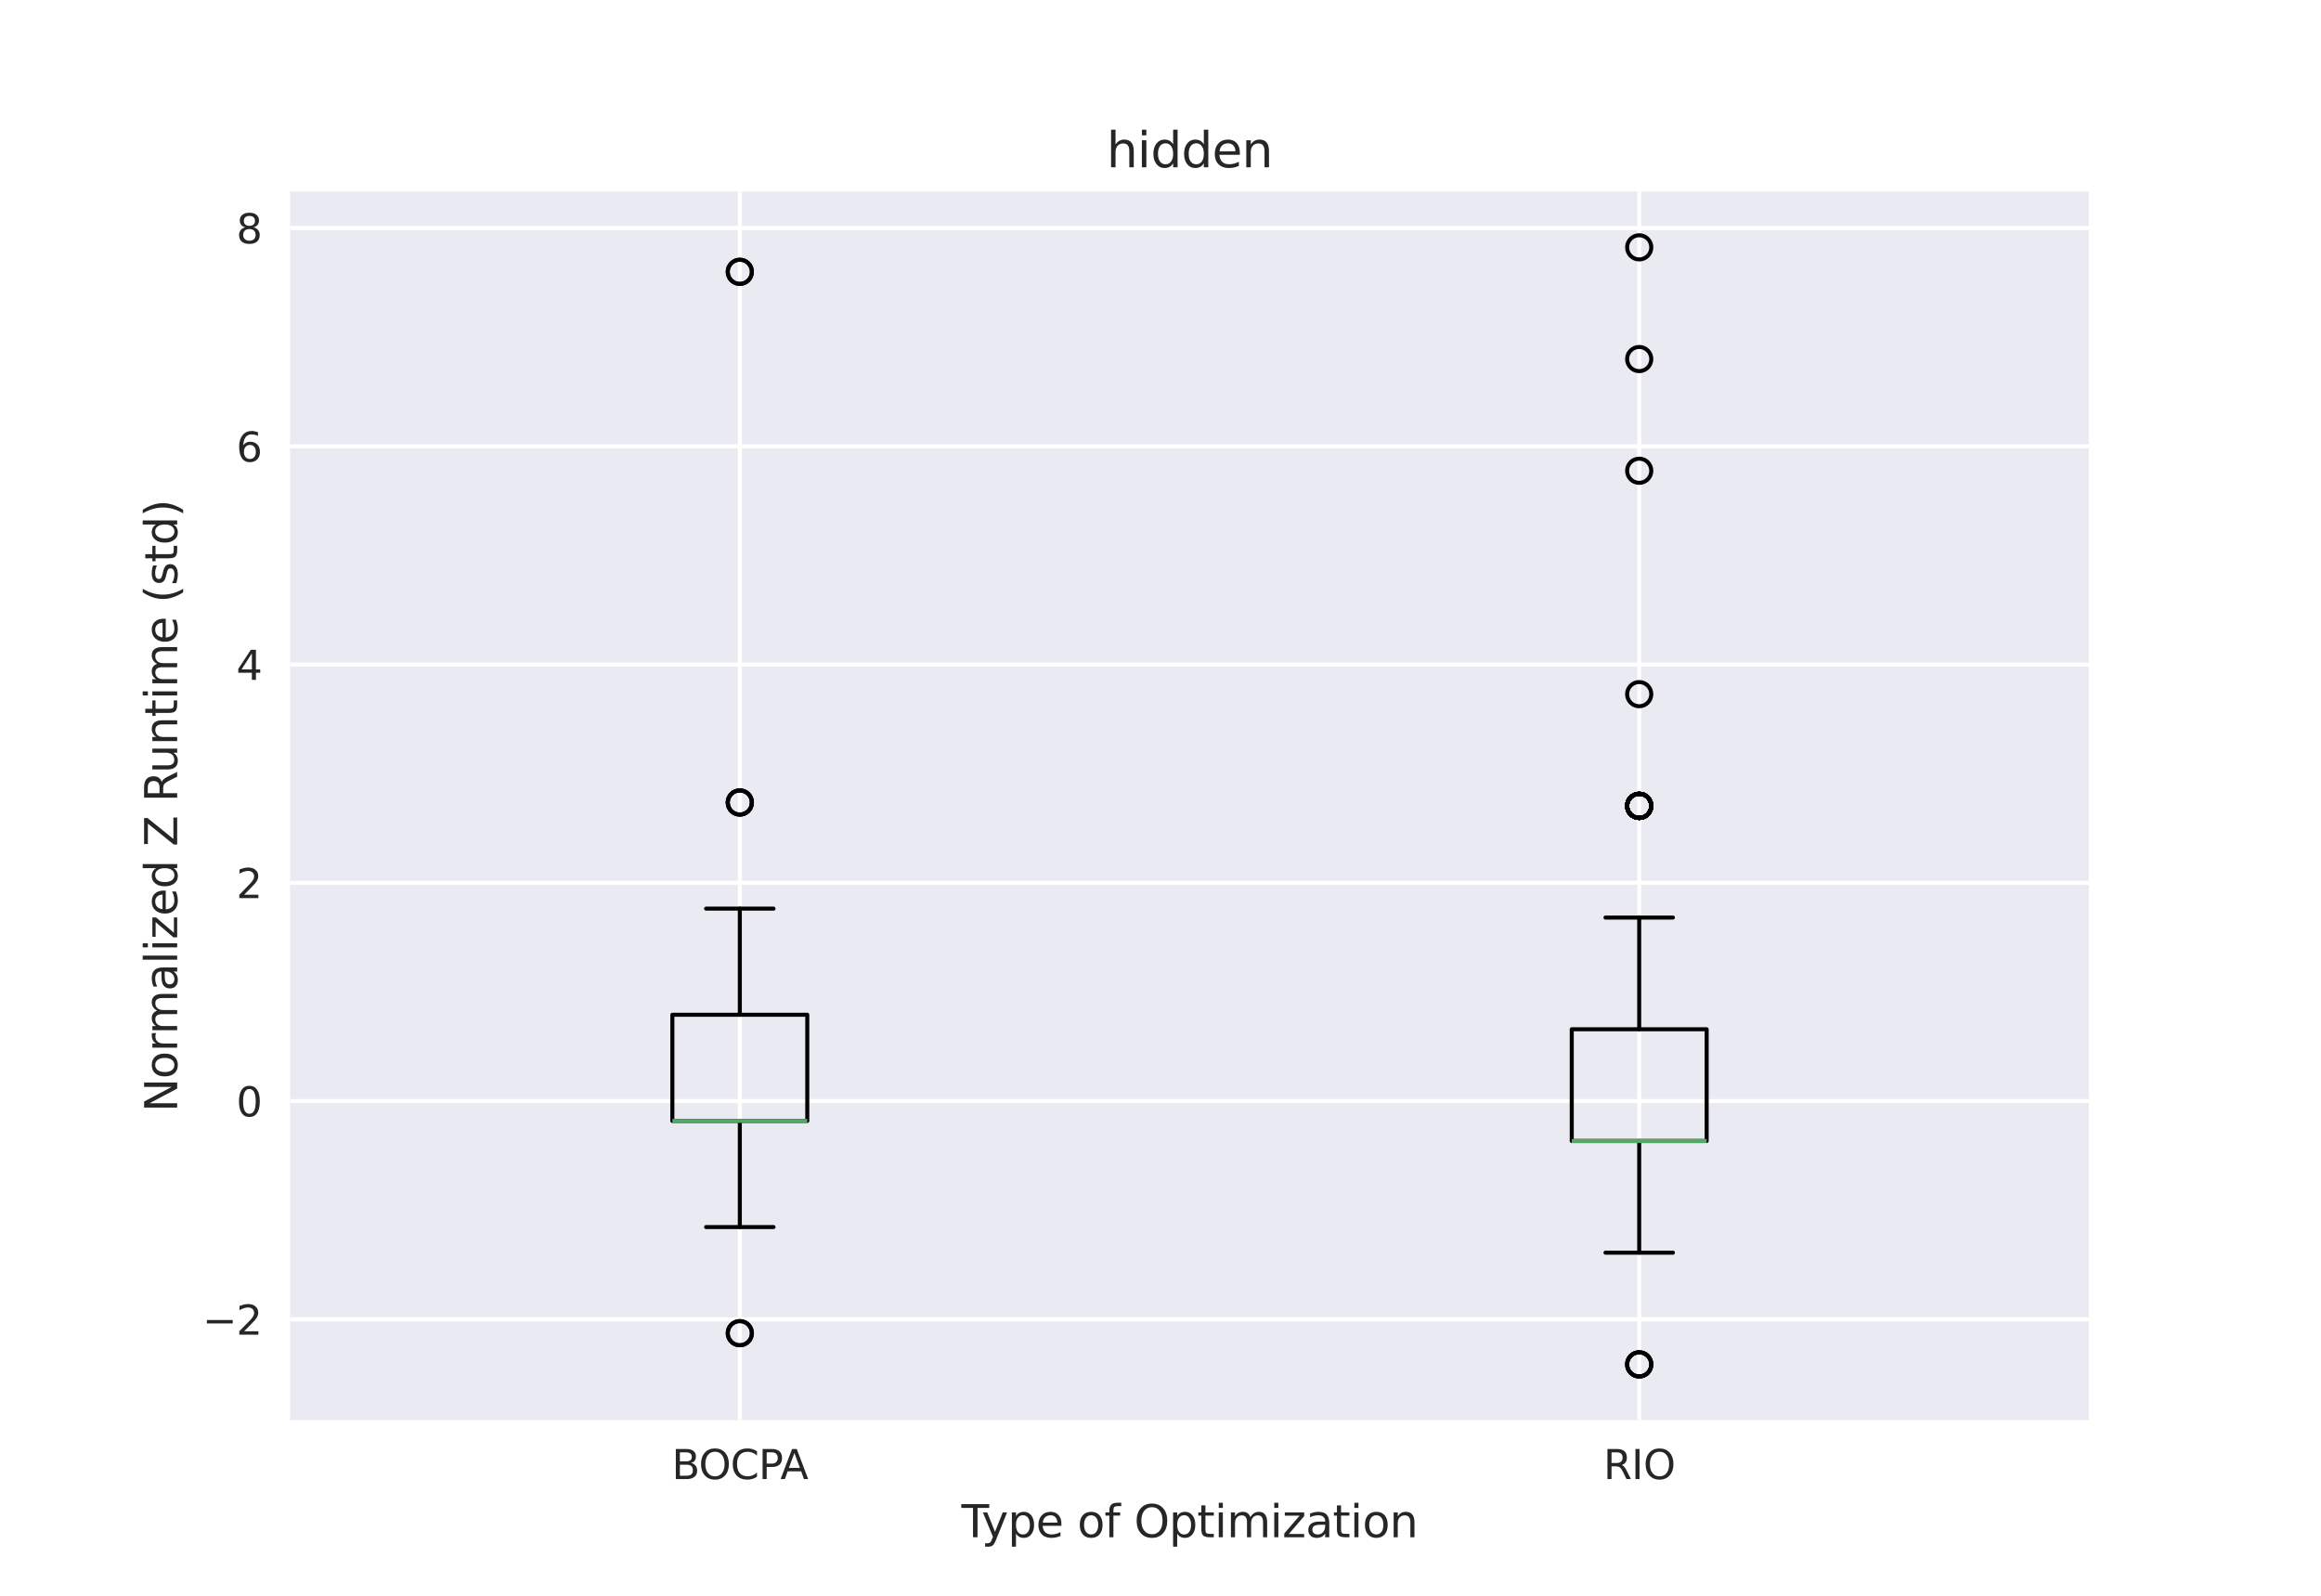 <?xml version="1.0" encoding="utf-8" standalone="no"?>
<!DOCTYPE svg PUBLIC "-//W3C//DTD SVG 1.1//EN"
  "http://www.w3.org/Graphics/SVG/1.1/DTD/svg11.dtd">
<svg xmlns:xlink="http://www.w3.org/1999/xlink" width="576pt" height="396pt" viewBox="0 0 576 396" xmlns="http://www.w3.org/2000/svg" version="1.1">
 <defs>
  <style type="text/css">*{stroke-linejoin: round; stroke-linecap: butt}</style>
 </defs>
 <g id="figure_1">
  <g id="patch_1">
   <path d="M 0 396 
L 576 396 
L 576 0 
L 0 0 
z
" style="fill: #ffffff"/>
  </g>
  <g id="axes_1">
   <g id="patch_2">
    <path d="M 72 352.44 
L 518.4 352.44 
L 518.4 47.52 
L 72 47.52 
z
" style="fill: #eaeaf2"/>
   </g>
   <g id="matplotlib.axis_1">
    <g id="xtick_1">
     <g id="line2d_1">
      <path d="M 183.6 352.44 
L 183.6 47.52 
" clip-path="url(#p90d7d1dfa0)" style="fill: none; stroke: #ffffff; stroke-linecap: round"/>
     </g>
     <g id="text_1">
      <!-- BOCPA -->
      <g style="fill: #262626" transform="translate(166.713 367.038) scale(0.1 -0.1)">
       <defs>
        <path id="DejaVuSans-42" d="M 1259 2228 
L 1259 519 
L 2272 519 
Q 2781 519 3026 730 
Q 3272 941 3272 1375 
Q 3272 1813 3026 2020 
Q 2781 2228 2272 2228 
L 1259 2228 
z
M 1259 4147 
L 1259 2741 
L 2194 2741 
Q 2656 2741 2882 2914 
Q 3109 3088 3109 3444 
Q 3109 3797 2882 3972 
Q 2656 4147 2194 4147 
L 1259 4147 
z
M 628 4666 
L 2241 4666 
Q 2963 4666 3353 4366 
Q 3744 4066 3744 3513 
Q 3744 3084 3544 2831 
Q 3344 2578 2956 2516 
Q 3422 2416 3680 2098 
Q 3938 1781 3938 1306 
Q 3938 681 3513 340 
Q 3088 0 2303 0 
L 628 0 
L 628 4666 
z
" transform="scale(0.016)"/>
        <path id="DejaVuSans-4f" d="M 2522 4238 
Q 1834 4238 1429 3725 
Q 1025 3213 1025 2328 
Q 1025 1447 1429 934 
Q 1834 422 2522 422 
Q 3209 422 3611 934 
Q 4013 1447 4013 2328 
Q 4013 3213 3611 3725 
Q 3209 4238 2522 4238 
z
M 2522 4750 
Q 3503 4750 4090 4092 
Q 4678 3434 4678 2328 
Q 4678 1225 4090 567 
Q 3503 -91 2522 -91 
Q 1538 -91 948 565 
Q 359 1222 359 2328 
Q 359 3434 948 4092 
Q 1538 4750 2522 4750 
z
" transform="scale(0.016)"/>
        <path id="DejaVuSans-43" d="M 4122 4306 
L 4122 3641 
Q 3803 3938 3442 4084 
Q 3081 4231 2675 4231 
Q 1875 4231 1450 3742 
Q 1025 3253 1025 2328 
Q 1025 1406 1450 917 
Q 1875 428 2675 428 
Q 3081 428 3442 575 
Q 3803 722 4122 1019 
L 4122 359 
Q 3791 134 3420 21 
Q 3050 -91 2638 -91 
Q 1578 -91 968 557 
Q 359 1206 359 2328 
Q 359 3453 968 4101 
Q 1578 4750 2638 4750 
Q 3056 4750 3426 4639 
Q 3797 4528 4122 4306 
z
" transform="scale(0.016)"/>
        <path id="DejaVuSans-50" d="M 1259 4147 
L 1259 2394 
L 2053 2394 
Q 2494 2394 2734 2622 
Q 2975 2850 2975 3272 
Q 2975 3691 2734 3919 
Q 2494 4147 2053 4147 
L 1259 4147 
z
M 628 4666 
L 2053 4666 
Q 2838 4666 3239 4311 
Q 3641 3956 3641 3272 
Q 3641 2581 3239 2228 
Q 2838 1875 2053 1875 
L 1259 1875 
L 1259 0 
L 628 0 
L 628 4666 
z
" transform="scale(0.016)"/>
        <path id="DejaVuSans-41" d="M 2188 4044 
L 1331 1722 
L 3047 1722 
L 2188 4044 
z
M 1831 4666 
L 2547 4666 
L 4325 0 
L 3669 0 
L 3244 1197 
L 1141 1197 
L 716 0 
L 50 0 
L 1831 4666 
z
" transform="scale(0.016)"/>
       </defs>
       <use xlink:href="#DejaVuSans-42"/>
       <use xlink:href="#DejaVuSans-4f" x="66.854"/>
       <use xlink:href="#DejaVuSans-43" x="145.564"/>
       <use xlink:href="#DejaVuSans-50" x="215.389"/>
       <use xlink:href="#DejaVuSans-41" x="269.316"/>
      </g>
     </g>
    </g>
    <g id="xtick_2">
     <g id="line2d_2">
      <path d="M 406.8 352.44 
L 406.8 47.52 
" clip-path="url(#p90d7d1dfa0)" style="fill: none; stroke: #ffffff; stroke-linecap: round"/>
     </g>
     <g id="text_2">
      <!-- RIO -->
      <g style="fill: #262626" transform="translate(397.915 367.038) scale(0.1 -0.1)">
       <defs>
        <path id="DejaVuSans-52" d="M 2841 2188 
Q 3044 2119 3236 1894 
Q 3428 1669 3622 1275 
L 4263 0 
L 3584 0 
L 2988 1197 
Q 2756 1666 2539 1819 
Q 2322 1972 1947 1972 
L 1259 1972 
L 1259 0 
L 628 0 
L 628 4666 
L 2053 4666 
Q 2853 4666 3247 4331 
Q 3641 3997 3641 3322 
Q 3641 2881 3436 2590 
Q 3231 2300 2841 2188 
z
M 1259 4147 
L 1259 2491 
L 2053 2491 
Q 2509 2491 2742 2702 
Q 2975 2913 2975 3322 
Q 2975 3731 2742 3939 
Q 2509 4147 2053 4147 
L 1259 4147 
z
" transform="scale(0.016)"/>
        <path id="DejaVuSans-49" d="M 628 4666 
L 1259 4666 
L 1259 0 
L 628 0 
L 628 4666 
z
" transform="scale(0.016)"/>
       </defs>
       <use xlink:href="#DejaVuSans-52"/>
       <use xlink:href="#DejaVuSans-49" x="69.482"/>
       <use xlink:href="#DejaVuSans-4f" x="98.975"/>
      </g>
     </g>
    </g>
    <g id="text_3">
     <!-- Type of Optimization -->
     <g style="fill: #262626" transform="translate(238.589 381.476) scale(0.11 -0.11)">
      <defs>
       <path id="DejaVuSans-54" d="M -19 4666 
L 3928 4666 
L 3928 4134 
L 2272 4134 
L 2272 0 
L 1638 0 
L 1638 4134 
L -19 4134 
L -19 4666 
z
" transform="scale(0.016)"/>
       <path id="DejaVuSans-79" d="M 2059 -325 
Q 1816 -950 1584 -1140 
Q 1353 -1331 966 -1331 
L 506 -1331 
L 506 -850 
L 844 -850 
Q 1081 -850 1212 -737 
Q 1344 -625 1503 -206 
L 1606 56 
L 191 3500 
L 800 3500 
L 1894 763 
L 2988 3500 
L 3597 3500 
L 2059 -325 
z
" transform="scale(0.016)"/>
       <path id="DejaVuSans-70" d="M 1159 525 
L 1159 -1331 
L 581 -1331 
L 581 3500 
L 1159 3500 
L 1159 2969 
Q 1341 3281 1617 3432 
Q 1894 3584 2278 3584 
Q 2916 3584 3314 3078 
Q 3713 2572 3713 1747 
Q 3713 922 3314 415 
Q 2916 -91 2278 -91 
Q 1894 -91 1617 61 
Q 1341 213 1159 525 
z
M 3116 1747 
Q 3116 2381 2855 2742 
Q 2594 3103 2138 3103 
Q 1681 3103 1420 2742 
Q 1159 2381 1159 1747 
Q 1159 1113 1420 752 
Q 1681 391 2138 391 
Q 2594 391 2855 752 
Q 3116 1113 3116 1747 
z
" transform="scale(0.016)"/>
       <path id="DejaVuSans-65" d="M 3597 1894 
L 3597 1613 
L 953 1613 
Q 991 1019 1311 708 
Q 1631 397 2203 397 
Q 2534 397 2845 478 
Q 3156 559 3463 722 
L 3463 178 
Q 3153 47 2828 -22 
Q 2503 -91 2169 -91 
Q 1331 -91 842 396 
Q 353 884 353 1716 
Q 353 2575 817 3079 
Q 1281 3584 2069 3584 
Q 2775 3584 3186 3129 
Q 3597 2675 3597 1894 
z
M 3022 2063 
Q 3016 2534 2758 2815 
Q 2500 3097 2075 3097 
Q 1594 3097 1305 2825 
Q 1016 2553 972 2059 
L 3022 2063 
z
" transform="scale(0.016)"/>
       <path id="DejaVuSans-20" transform="scale(0.016)"/>
       <path id="DejaVuSans-6f" d="M 1959 3097 
Q 1497 3097 1228 2736 
Q 959 2375 959 1747 
Q 959 1119 1226 758 
Q 1494 397 1959 397 
Q 2419 397 2687 759 
Q 2956 1122 2956 1747 
Q 2956 2369 2687 2733 
Q 2419 3097 1959 3097 
z
M 1959 3584 
Q 2709 3584 3137 3096 
Q 3566 2609 3566 1747 
Q 3566 888 3137 398 
Q 2709 -91 1959 -91 
Q 1206 -91 779 398 
Q 353 888 353 1747 
Q 353 2609 779 3096 
Q 1206 3584 1959 3584 
z
" transform="scale(0.016)"/>
       <path id="DejaVuSans-66" d="M 2375 4863 
L 2375 4384 
L 1825 4384 
Q 1516 4384 1395 4259 
Q 1275 4134 1275 3809 
L 1275 3500 
L 2222 3500 
L 2222 3053 
L 1275 3053 
L 1275 0 
L 697 0 
L 697 3053 
L 147 3053 
L 147 3500 
L 697 3500 
L 697 3744 
Q 697 4328 969 4595 
Q 1241 4863 1831 4863 
L 2375 4863 
z
" transform="scale(0.016)"/>
       <path id="DejaVuSans-74" d="M 1172 4494 
L 1172 3500 
L 2356 3500 
L 2356 3053 
L 1172 3053 
L 1172 1153 
Q 1172 725 1289 603 
Q 1406 481 1766 481 
L 2356 481 
L 2356 0 
L 1766 0 
Q 1100 0 847 248 
Q 594 497 594 1153 
L 594 3053 
L 172 3053 
L 172 3500 
L 594 3500 
L 594 4494 
L 1172 4494 
z
" transform="scale(0.016)"/>
       <path id="DejaVuSans-69" d="M 603 3500 
L 1178 3500 
L 1178 0 
L 603 0 
L 603 3500 
z
M 603 4863 
L 1178 4863 
L 1178 4134 
L 603 4134 
L 603 4863 
z
" transform="scale(0.016)"/>
       <path id="DejaVuSans-6d" d="M 3328 2828 
Q 3544 3216 3844 3400 
Q 4144 3584 4550 3584 
Q 5097 3584 5394 3201 
Q 5691 2819 5691 2113 
L 5691 0 
L 5113 0 
L 5113 2094 
Q 5113 2597 4934 2840 
Q 4756 3084 4391 3084 
Q 3944 3084 3684 2787 
Q 3425 2491 3425 1978 
L 3425 0 
L 2847 0 
L 2847 2094 
Q 2847 2600 2669 2842 
Q 2491 3084 2119 3084 
Q 1678 3084 1418 2786 
Q 1159 2488 1159 1978 
L 1159 0 
L 581 0 
L 581 3500 
L 1159 3500 
L 1159 2956 
Q 1356 3278 1631 3431 
Q 1906 3584 2284 3584 
Q 2666 3584 2933 3390 
Q 3200 3197 3328 2828 
z
" transform="scale(0.016)"/>
       <path id="DejaVuSans-7a" d="M 353 3500 
L 3084 3500 
L 3084 2975 
L 922 459 
L 3084 459 
L 3084 0 
L 275 0 
L 275 525 
L 2438 3041 
L 353 3041 
L 353 3500 
z
" transform="scale(0.016)"/>
       <path id="DejaVuSans-61" d="M 2194 1759 
Q 1497 1759 1228 1600 
Q 959 1441 959 1056 
Q 959 750 1161 570 
Q 1363 391 1709 391 
Q 2188 391 2477 730 
Q 2766 1069 2766 1631 
L 2766 1759 
L 2194 1759 
z
M 3341 1997 
L 3341 0 
L 2766 0 
L 2766 531 
Q 2569 213 2275 61 
Q 1981 -91 1556 -91 
Q 1019 -91 701 211 
Q 384 513 384 1019 
Q 384 1609 779 1909 
Q 1175 2209 1959 2209 
L 2766 2209 
L 2766 2266 
Q 2766 2663 2505 2880 
Q 2244 3097 1772 3097 
Q 1472 3097 1187 3025 
Q 903 2953 641 2809 
L 641 3341 
Q 956 3463 1253 3523 
Q 1550 3584 1831 3584 
Q 2591 3584 2966 3190 
Q 3341 2797 3341 1997 
z
" transform="scale(0.016)"/>
       <path id="DejaVuSans-6e" d="M 3513 2113 
L 3513 0 
L 2938 0 
L 2938 2094 
Q 2938 2591 2744 2837 
Q 2550 3084 2163 3084 
Q 1697 3084 1428 2787 
Q 1159 2491 1159 1978 
L 1159 0 
L 581 0 
L 581 3500 
L 1159 3500 
L 1159 2956 
Q 1366 3272 1645 3428 
Q 1925 3584 2291 3584 
Q 2894 3584 3203 3211 
Q 3513 2838 3513 2113 
z
" transform="scale(0.016)"/>
      </defs>
      <use xlink:href="#DejaVuSans-54"/>
      <use xlink:href="#DejaVuSans-79" x="45.459"/>
      <use xlink:href="#DejaVuSans-70" x="104.639"/>
      <use xlink:href="#DejaVuSans-65" x="168.115"/>
      <use xlink:href="#DejaVuSans-20" x="229.639"/>
      <use xlink:href="#DejaVuSans-6f" x="261.426"/>
      <use xlink:href="#DejaVuSans-66" x="322.607"/>
      <use xlink:href="#DejaVuSans-20" x="357.812"/>
      <use xlink:href="#DejaVuSans-4f" x="389.6"/>
      <use xlink:href="#DejaVuSans-70" x="468.311"/>
      <use xlink:href="#DejaVuSans-74" x="531.787"/>
      <use xlink:href="#DejaVuSans-69" x="570.996"/>
      <use xlink:href="#DejaVuSans-6d" x="598.779"/>
      <use xlink:href="#DejaVuSans-69" x="696.191"/>
      <use xlink:href="#DejaVuSans-7a" x="723.975"/>
      <use xlink:href="#DejaVuSans-61" x="776.465"/>
      <use xlink:href="#DejaVuSans-74" x="837.744"/>
      <use xlink:href="#DejaVuSans-69" x="876.953"/>
      <use xlink:href="#DejaVuSans-6f" x="904.736"/>
      <use xlink:href="#DejaVuSans-6e" x="965.918"/>
     </g>
    </g>
   </g>
   <g id="matplotlib.axis_2">
    <g id="ytick_1">
     <g id="line2d_3">
      <path d="M 72 327.408 
L 518.4 327.408 
" clip-path="url(#p90d7d1dfa0)" style="fill: none; stroke: #ffffff; stroke-linecap: round"/>
     </g>
     <g id="text_4">
      <!-- −2 -->
      <g style="fill: #262626" transform="translate(50.258 331.207) scale(0.1 -0.1)">
       <defs>
        <path id="DejaVuSans-2212" d="M 678 2272 
L 4684 2272 
L 4684 1741 
L 678 1741 
L 678 2272 
z
" transform="scale(0.016)"/>
        <path id="DejaVuSans-32" d="M 1228 531 
L 3431 531 
L 3431 0 
L 469 0 
L 469 531 
Q 828 903 1448 1529 
Q 2069 2156 2228 2338 
Q 2531 2678 2651 2914 
Q 2772 3150 2772 3378 
Q 2772 3750 2511 3984 
Q 2250 4219 1831 4219 
Q 1534 4219 1204 4116 
Q 875 4013 500 3803 
L 500 4441 
Q 881 4594 1212 4672 
Q 1544 4750 1819 4750 
Q 2544 4750 2975 4387 
Q 3406 4025 3406 3419 
Q 3406 3131 3298 2873 
Q 3191 2616 2906 2266 
Q 2828 2175 2409 1742 
Q 1991 1309 1228 531 
z
" transform="scale(0.016)"/>
       </defs>
       <use xlink:href="#DejaVuSans-2212"/>
       <use xlink:href="#DejaVuSans-32" x="83.789"/>
      </g>
     </g>
    </g>
    <g id="ytick_2">
     <g id="line2d_4">
      <path d="M 72 273.244 
L 518.4 273.244 
" clip-path="url(#p90d7d1dfa0)" style="fill: none; stroke: #ffffff; stroke-linecap: round"/>
     </g>
     <g id="text_5">
      <!-- 0 -->
      <g style="fill: #262626" transform="translate(58.638 277.043) scale(0.1 -0.1)">
       <defs>
        <path id="DejaVuSans-30" d="M 2034 4250 
Q 1547 4250 1301 3770 
Q 1056 3291 1056 2328 
Q 1056 1369 1301 889 
Q 1547 409 2034 409 
Q 2525 409 2770 889 
Q 3016 1369 3016 2328 
Q 3016 3291 2770 3770 
Q 2525 4250 2034 4250 
z
M 2034 4750 
Q 2819 4750 3233 4129 
Q 3647 3509 3647 2328 
Q 3647 1150 3233 529 
Q 2819 -91 2034 -91 
Q 1250 -91 836 529 
Q 422 1150 422 2328 
Q 422 3509 836 4129 
Q 1250 4750 2034 4750 
z
" transform="scale(0.016)"/>
       </defs>
       <use xlink:href="#DejaVuSans-30"/>
      </g>
     </g>
    </g>
    <g id="ytick_3">
     <g id="line2d_5">
      <path d="M 72 219.08 
L 518.4 219.08 
" clip-path="url(#p90d7d1dfa0)" style="fill: none; stroke: #ffffff; stroke-linecap: round"/>
     </g>
     <g id="text_6">
      <!-- 2 -->
      <g style="fill: #262626" transform="translate(58.638 222.879) scale(0.1 -0.1)">
       <use xlink:href="#DejaVuSans-32"/>
      </g>
     </g>
    </g>
    <g id="ytick_4">
     <g id="line2d_6">
      <path d="M 72 164.916 
L 518.4 164.916 
" clip-path="url(#p90d7d1dfa0)" style="fill: none; stroke: #ffffff; stroke-linecap: round"/>
     </g>
     <g id="text_7">
      <!-- 4 -->
      <g style="fill: #262626" transform="translate(58.638 168.715) scale(0.1 -0.1)">
       <defs>
        <path id="DejaVuSans-34" d="M 2419 4116 
L 825 1625 
L 2419 1625 
L 2419 4116 
z
M 2253 4666 
L 3047 4666 
L 3047 1625 
L 3713 1625 
L 3713 1100 
L 3047 1100 
L 3047 0 
L 2419 0 
L 2419 1100 
L 313 1100 
L 313 1709 
L 2253 4666 
z
" transform="scale(0.016)"/>
       </defs>
       <use xlink:href="#DejaVuSans-34"/>
      </g>
     </g>
    </g>
    <g id="ytick_5">
     <g id="line2d_7">
      <path d="M 72 110.751 
L 518.4 110.751 
" clip-path="url(#p90d7d1dfa0)" style="fill: none; stroke: #ffffff; stroke-linecap: round"/>
     </g>
     <g id="text_8">
      <!-- 6 -->
      <g style="fill: #262626" transform="translate(58.638 114.551) scale(0.1 -0.1)">
       <defs>
        <path id="DejaVuSans-36" d="M 2113 2584 
Q 1688 2584 1439 2293 
Q 1191 2003 1191 1497 
Q 1191 994 1439 701 
Q 1688 409 2113 409 
Q 2538 409 2786 701 
Q 3034 994 3034 1497 
Q 3034 2003 2786 2293 
Q 2538 2584 2113 2584 
z
M 3366 4563 
L 3366 3988 
Q 3128 4100 2886 4159 
Q 2644 4219 2406 4219 
Q 1781 4219 1451 3797 
Q 1122 3375 1075 2522 
Q 1259 2794 1537 2939 
Q 1816 3084 2150 3084 
Q 2853 3084 3261 2657 
Q 3669 2231 3669 1497 
Q 3669 778 3244 343 
Q 2819 -91 2113 -91 
Q 1303 -91 875 529 
Q 447 1150 447 2328 
Q 447 3434 972 4092 
Q 1497 4750 2381 4750 
Q 2619 4750 2861 4703 
Q 3103 4656 3366 4563 
z
" transform="scale(0.016)"/>
       </defs>
       <use xlink:href="#DejaVuSans-36"/>
      </g>
     </g>
    </g>
    <g id="ytick_6">
     <g id="line2d_8">
      <path d="M 72 56.587 
L 518.4 56.587 
" clip-path="url(#p90d7d1dfa0)" style="fill: none; stroke: #ffffff; stroke-linecap: round"/>
     </g>
     <g id="text_9">
      <!-- 8 -->
      <g style="fill: #262626" transform="translate(58.638 60.386) scale(0.1 -0.1)">
       <defs>
        <path id="DejaVuSans-38" d="M 2034 2216 
Q 1584 2216 1326 1975 
Q 1069 1734 1069 1313 
Q 1069 891 1326 650 
Q 1584 409 2034 409 
Q 2484 409 2743 651 
Q 3003 894 3003 1313 
Q 3003 1734 2745 1975 
Q 2488 2216 2034 2216 
z
M 1403 2484 
Q 997 2584 770 2862 
Q 544 3141 544 3541 
Q 544 4100 942 4425 
Q 1341 4750 2034 4750 
Q 2731 4750 3128 4425 
Q 3525 4100 3525 3541 
Q 3525 3141 3298 2862 
Q 3072 2584 2669 2484 
Q 3125 2378 3379 2068 
Q 3634 1759 3634 1313 
Q 3634 634 3220 271 
Q 2806 -91 2034 -91 
Q 1263 -91 848 271 
Q 434 634 434 1313 
Q 434 1759 690 2068 
Q 947 2378 1403 2484 
z
M 1172 3481 
Q 1172 3119 1398 2916 
Q 1625 2713 2034 2713 
Q 2441 2713 2670 2916 
Q 2900 3119 2900 3481 
Q 2900 3844 2670 4047 
Q 2441 4250 2034 4250 
Q 1625 4250 1398 4047 
Q 1172 3844 1172 3481 
z
" transform="scale(0.016)"/>
       </defs>
       <use xlink:href="#DejaVuSans-38"/>
      </g>
     </g>
    </g>
    <g id="text_10">
     <!-- Normalized Z Runtime (std) -->
     <g style="fill: #262626" transform="translate(43.97 275.958) rotate(-90) scale(0.11 -0.11)">
      <defs>
       <path id="DejaVuSans-4e" d="M 628 4666 
L 1478 4666 
L 3547 763 
L 3547 4666 
L 4159 4666 
L 4159 0 
L 3309 0 
L 1241 3903 
L 1241 0 
L 628 0 
L 628 4666 
z
" transform="scale(0.016)"/>
       <path id="DejaVuSans-72" d="M 2631 2963 
Q 2534 3019 2420 3045 
Q 2306 3072 2169 3072 
Q 1681 3072 1420 2755 
Q 1159 2438 1159 1844 
L 1159 0 
L 581 0 
L 581 3500 
L 1159 3500 
L 1159 2956 
Q 1341 3275 1631 3429 
Q 1922 3584 2338 3584 
Q 2397 3584 2469 3576 
Q 2541 3569 2628 3553 
L 2631 2963 
z
" transform="scale(0.016)"/>
       <path id="DejaVuSans-6c" d="M 603 4863 
L 1178 4863 
L 1178 0 
L 603 0 
L 603 4863 
z
" transform="scale(0.016)"/>
       <path id="DejaVuSans-64" d="M 2906 2969 
L 2906 4863 
L 3481 4863 
L 3481 0 
L 2906 0 
L 2906 525 
Q 2725 213 2448 61 
Q 2172 -91 1784 -91 
Q 1150 -91 751 415 
Q 353 922 353 1747 
Q 353 2572 751 3078 
Q 1150 3584 1784 3584 
Q 2172 3584 2448 3432 
Q 2725 3281 2906 2969 
z
M 947 1747 
Q 947 1113 1208 752 
Q 1469 391 1925 391 
Q 2381 391 2643 752 
Q 2906 1113 2906 1747 
Q 2906 2381 2643 2742 
Q 2381 3103 1925 3103 
Q 1469 3103 1208 2742 
Q 947 2381 947 1747 
z
" transform="scale(0.016)"/>
       <path id="DejaVuSans-5a" d="M 359 4666 
L 4025 4666 
L 4025 4184 
L 1075 531 
L 4097 531 
L 4097 0 
L 288 0 
L 288 481 
L 3238 4134 
L 359 4134 
L 359 4666 
z
" transform="scale(0.016)"/>
       <path id="DejaVuSans-75" d="M 544 1381 
L 544 3500 
L 1119 3500 
L 1119 1403 
Q 1119 906 1312 657 
Q 1506 409 1894 409 
Q 2359 409 2629 706 
Q 2900 1003 2900 1516 
L 2900 3500 
L 3475 3500 
L 3475 0 
L 2900 0 
L 2900 538 
Q 2691 219 2414 64 
Q 2138 -91 1772 -91 
Q 1169 -91 856 284 
Q 544 659 544 1381 
z
M 1991 3584 
L 1991 3584 
z
" transform="scale(0.016)"/>
       <path id="DejaVuSans-28" d="M 1984 4856 
Q 1566 4138 1362 3434 
Q 1159 2731 1159 2009 
Q 1159 1288 1364 580 
Q 1569 -128 1984 -844 
L 1484 -844 
Q 1016 -109 783 600 
Q 550 1309 550 2009 
Q 550 2706 781 3412 
Q 1013 4119 1484 4856 
L 1984 4856 
z
" transform="scale(0.016)"/>
       <path id="DejaVuSans-73" d="M 2834 3397 
L 2834 2853 
Q 2591 2978 2328 3040 
Q 2066 3103 1784 3103 
Q 1356 3103 1142 2972 
Q 928 2841 928 2578 
Q 928 2378 1081 2264 
Q 1234 2150 1697 2047 
L 1894 2003 
Q 2506 1872 2764 1633 
Q 3022 1394 3022 966 
Q 3022 478 2636 193 
Q 2250 -91 1575 -91 
Q 1294 -91 989 -36 
Q 684 19 347 128 
L 347 722 
Q 666 556 975 473 
Q 1284 391 1588 391 
Q 1994 391 2212 530 
Q 2431 669 2431 922 
Q 2431 1156 2273 1281 
Q 2116 1406 1581 1522 
L 1381 1569 
Q 847 1681 609 1914 
Q 372 2147 372 2553 
Q 372 3047 722 3315 
Q 1072 3584 1716 3584 
Q 2034 3584 2315 3537 
Q 2597 3491 2834 3397 
z
" transform="scale(0.016)"/>
       <path id="DejaVuSans-29" d="M 513 4856 
L 1013 4856 
Q 1481 4119 1714 3412 
Q 1947 2706 1947 2009 
Q 1947 1309 1714 600 
Q 1481 -109 1013 -844 
L 513 -844 
Q 928 -128 1133 580 
Q 1338 1288 1338 2009 
Q 1338 2731 1133 3434 
Q 928 4138 513 4856 
z
" transform="scale(0.016)"/>
      </defs>
      <use xlink:href="#DejaVuSans-4e"/>
      <use xlink:href="#DejaVuSans-6f" x="74.805"/>
      <use xlink:href="#DejaVuSans-72" x="135.986"/>
      <use xlink:href="#DejaVuSans-6d" x="175.35"/>
      <use xlink:href="#DejaVuSans-61" x="272.762"/>
      <use xlink:href="#DejaVuSans-6c" x="334.041"/>
      <use xlink:href="#DejaVuSans-69" x="361.824"/>
      <use xlink:href="#DejaVuSans-7a" x="389.607"/>
      <use xlink:href="#DejaVuSans-65" x="442.098"/>
      <use xlink:href="#DejaVuSans-64" x="503.621"/>
      <use xlink:href="#DejaVuSans-20" x="567.098"/>
      <use xlink:href="#DejaVuSans-5a" x="598.885"/>
      <use xlink:href="#DejaVuSans-20" x="667.391"/>
      <use xlink:href="#DejaVuSans-52" x="699.178"/>
      <use xlink:href="#DejaVuSans-75" x="764.16"/>
      <use xlink:href="#DejaVuSans-6e" x="827.539"/>
      <use xlink:href="#DejaVuSans-74" x="890.918"/>
      <use xlink:href="#DejaVuSans-69" x="930.127"/>
      <use xlink:href="#DejaVuSans-6d" x="957.91"/>
      <use xlink:href="#DejaVuSans-65" x="1055.322"/>
      <use xlink:href="#DejaVuSans-20" x="1116.846"/>
      <use xlink:href="#DejaVuSans-28" x="1148.633"/>
      <use xlink:href="#DejaVuSans-73" x="1187.646"/>
      <use xlink:href="#DejaVuSans-74" x="1239.746"/>
      <use xlink:href="#DejaVuSans-64" x="1278.955"/>
      <use xlink:href="#DejaVuSans-29" x="1342.432"/>
     </g>
    </g>
   </g>
   <g id="line2d_9">
    <path d="M 166.86 278.16 
L 200.34 278.16 
L 200.34 251.821 
L 166.86 251.821 
L 166.86 278.16 
" clip-path="url(#p90d7d1dfa0)" style="fill: none; stroke: #000000; stroke-linecap: round"/>
   </g>
   <g id="line2d_10">
    <path d="M 183.6 278.16 
L 183.6 304.498 
" clip-path="url(#p90d7d1dfa0)" style="fill: none; stroke: #000000; stroke-linecap: round"/>
   </g>
   <g id="line2d_11">
    <path d="M 183.6 251.821 
L 183.6 225.482 
" clip-path="url(#p90d7d1dfa0)" style="fill: none; stroke: #000000; stroke-linecap: round"/>
   </g>
   <g id="line2d_12">
    <path d="M 175.23 304.498 
L 191.97 304.498 
" clip-path="url(#p90d7d1dfa0)" style="fill: none; stroke: #000000; stroke-linecap: round"/>
   </g>
   <g id="line2d_13">
    <path d="M 175.23 225.482 
L 191.97 225.482 
" clip-path="url(#p90d7d1dfa0)" style="fill: none; stroke: #000000; stroke-linecap: round"/>
   </g>
   <g id="line2d_14">
    <defs>
     <path id="mfdf7cb586a" d="M 0 3 
C 0.796 3 1.559 2.684 2.121 2.121 
C 2.684 1.559 3 0.796 3 0 
C 3 -0.796 2.684 -1.559 2.121 -2.121 
C 1.559 -2.684 0.796 -3 0 -3 
C -0.796 -3 -1.559 -2.684 -2.121 -2.121 
C -2.684 -1.559 -3 -0.796 -3 0 
C -3 0.796 -2.684 1.559 -2.121 2.121 
C -1.559 2.684 -0.796 3 0 3 
z
" style="stroke: #000000"/>
    </defs>
    <g clip-path="url(#p90d7d1dfa0)">
     <use xlink:href="#mfdf7cb586a" x="183.6" y="330.837" style="fill-opacity: 0; stroke: #000000"/>
     <use xlink:href="#mfdf7cb586a" x="183.6" y="330.837" style="fill-opacity: 0; stroke: #000000"/>
     <use xlink:href="#mfdf7cb586a" x="183.6" y="199.144" style="fill-opacity: 0; stroke: #000000"/>
     <use xlink:href="#mfdf7cb586a" x="183.6" y="199.144" style="fill-opacity: 0; stroke: #000000"/>
     <use xlink:href="#mfdf7cb586a" x="183.6" y="67.45" style="fill-opacity: 0; stroke: #000000"/>
     <use xlink:href="#mfdf7cb586a" x="183.6" y="67.45" style="fill-opacity: 0; stroke: #000000"/>
     <use xlink:href="#mfdf7cb586a" x="183.6" y="199.144" style="fill-opacity: 0; stroke: #000000"/>
    </g>
   </g>
   <g id="line2d_15">
    <path d="M 390.06 283.14 
L 423.54 283.14 
L 423.54 255.42 
L 390.06 255.42 
L 390.06 283.14 
" clip-path="url(#p90d7d1dfa0)" style="fill: none; stroke: #000000; stroke-linecap: round"/>
   </g>
   <g id="line2d_16">
    <path d="M 406.8 283.14 
L 406.8 310.86 
" clip-path="url(#p90d7d1dfa0)" style="fill: none; stroke: #000000; stroke-linecap: round"/>
   </g>
   <g id="line2d_17">
    <path d="M 406.8 255.42 
L 406.8 227.7 
" clip-path="url(#p90d7d1dfa0)" style="fill: none; stroke: #000000; stroke-linecap: round"/>
   </g>
   <g id="line2d_18">
    <path d="M 398.43 310.86 
L 415.17 310.86 
" clip-path="url(#p90d7d1dfa0)" style="fill: none; stroke: #000000; stroke-linecap: round"/>
   </g>
   <g id="line2d_19">
    <path d="M 398.43 227.7 
L 415.17 227.7 
" clip-path="url(#p90d7d1dfa0)" style="fill: none; stroke: #000000; stroke-linecap: round"/>
   </g>
   <g id="line2d_20">
    <g clip-path="url(#p90d7d1dfa0)">
     <use xlink:href="#mfdf7cb586a" x="406.8" y="338.58" style="fill-opacity: 0; stroke: #000000"/>
     <use xlink:href="#mfdf7cb586a" x="406.8" y="338.58" style="fill-opacity: 0; stroke: #000000"/>
     <use xlink:href="#mfdf7cb586a" x="406.8" y="338.58" style="fill-opacity: 0; stroke: #000000"/>
     <use xlink:href="#mfdf7cb586a" x="406.8" y="199.98" style="fill-opacity: 0; stroke: #000000"/>
     <use xlink:href="#mfdf7cb586a" x="406.8" y="116.82" style="fill-opacity: 0; stroke: #000000"/>
     <use xlink:href="#mfdf7cb586a" x="406.8" y="199.98" style="fill-opacity: 0; stroke: #000000"/>
     <use xlink:href="#mfdf7cb586a" x="406.8" y="61.38" style="fill-opacity: 0; stroke: #000000"/>
     <use xlink:href="#mfdf7cb586a" x="406.8" y="199.98" style="fill-opacity: 0; stroke: #000000"/>
     <use xlink:href="#mfdf7cb586a" x="406.8" y="172.26" style="fill-opacity: 0; stroke: #000000"/>
     <use xlink:href="#mfdf7cb586a" x="406.8" y="199.98" style="fill-opacity: 0; stroke: #000000"/>
     <use xlink:href="#mfdf7cb586a" x="406.8" y="199.98" style="fill-opacity: 0; stroke: #000000"/>
     <use xlink:href="#mfdf7cb586a" x="406.8" y="199.98" style="fill-opacity: 0; stroke: #000000"/>
     <use xlink:href="#mfdf7cb586a" x="406.8" y="89.1" style="fill-opacity: 0; stroke: #000000"/>
     <use xlink:href="#mfdf7cb586a" x="406.8" y="199.98" style="fill-opacity: 0; stroke: #000000"/>
     <use xlink:href="#mfdf7cb586a" x="406.8" y="199.98" style="fill-opacity: 0; stroke: #000000"/>
     <use xlink:href="#mfdf7cb586a" x="406.8" y="199.98" style="fill-opacity: 0; stroke: #000000"/>
     <use xlink:href="#mfdf7cb586a" x="406.8" y="199.98" style="fill-opacity: 0; stroke: #000000"/>
     <use xlink:href="#mfdf7cb586a" x="406.8" y="199.98" style="fill-opacity: 0; stroke: #000000"/>
     <use xlink:href="#mfdf7cb586a" x="406.8" y="199.98" style="fill-opacity: 0; stroke: #000000"/>
     <use xlink:href="#mfdf7cb586a" x="406.8" y="199.98" style="fill-opacity: 0; stroke: #000000"/>
     <use xlink:href="#mfdf7cb586a" x="406.8" y="199.98" style="fill-opacity: 0; stroke: #000000"/>
    </g>
   </g>
   <g id="line2d_21">
    <path d="M 166.86 278.16 
L 200.34 278.16 
" clip-path="url(#p90d7d1dfa0)" style="fill: none; stroke: #55a868"/>
   </g>
   <g id="line2d_22">
    <path d="M 390.06 283.14 
L 423.54 283.14 
" clip-path="url(#p90d7d1dfa0)" style="fill: none; stroke: #55a868"/>
   </g>
   <g id="patch_3">
    <path d="M 72 352.44 
L 72 47.52 
" style="fill: none"/>
   </g>
   <g id="patch_4">
    <path d="M 518.4 352.44 
L 518.4 47.52 
" style="fill: none"/>
   </g>
   <g id="patch_5">
    <path d="M 72 352.44 
L 518.4 352.44 
" style="fill: none"/>
   </g>
   <g id="patch_6">
    <path d="M 72 47.52 
L 518.4 47.52 
" style="fill: none"/>
   </g>
   <g id="text_11">
    <!-- hidden -->
    <g style="fill: #262626" transform="translate(274.618 41.52) scale(0.12 -0.12)">
     <defs>
      <path id="DejaVuSans-68" d="M 3513 2113 
L 3513 0 
L 2938 0 
L 2938 2094 
Q 2938 2591 2744 2837 
Q 2550 3084 2163 3084 
Q 1697 3084 1428 2787 
Q 1159 2491 1159 1978 
L 1159 0 
L 581 0 
L 581 4863 
L 1159 4863 
L 1159 2956 
Q 1366 3272 1645 3428 
Q 1925 3584 2291 3584 
Q 2894 3584 3203 3211 
Q 3513 2838 3513 2113 
z
" transform="scale(0.016)"/>
     </defs>
     <use xlink:href="#DejaVuSans-68"/>
     <use xlink:href="#DejaVuSans-69" x="63.379"/>
     <use xlink:href="#DejaVuSans-64" x="91.162"/>
     <use xlink:href="#DejaVuSans-64" x="154.639"/>
     <use xlink:href="#DejaVuSans-65" x="218.115"/>
     <use xlink:href="#DejaVuSans-6e" x="279.639"/>
    </g>
   </g>
  </g>
 </g>
 <defs>
  <clipPath id="p90d7d1dfa0">
   <rect x="72" y="47.52" width="446.4" height="304.92"/>
  </clipPath>
 </defs>
</svg>
